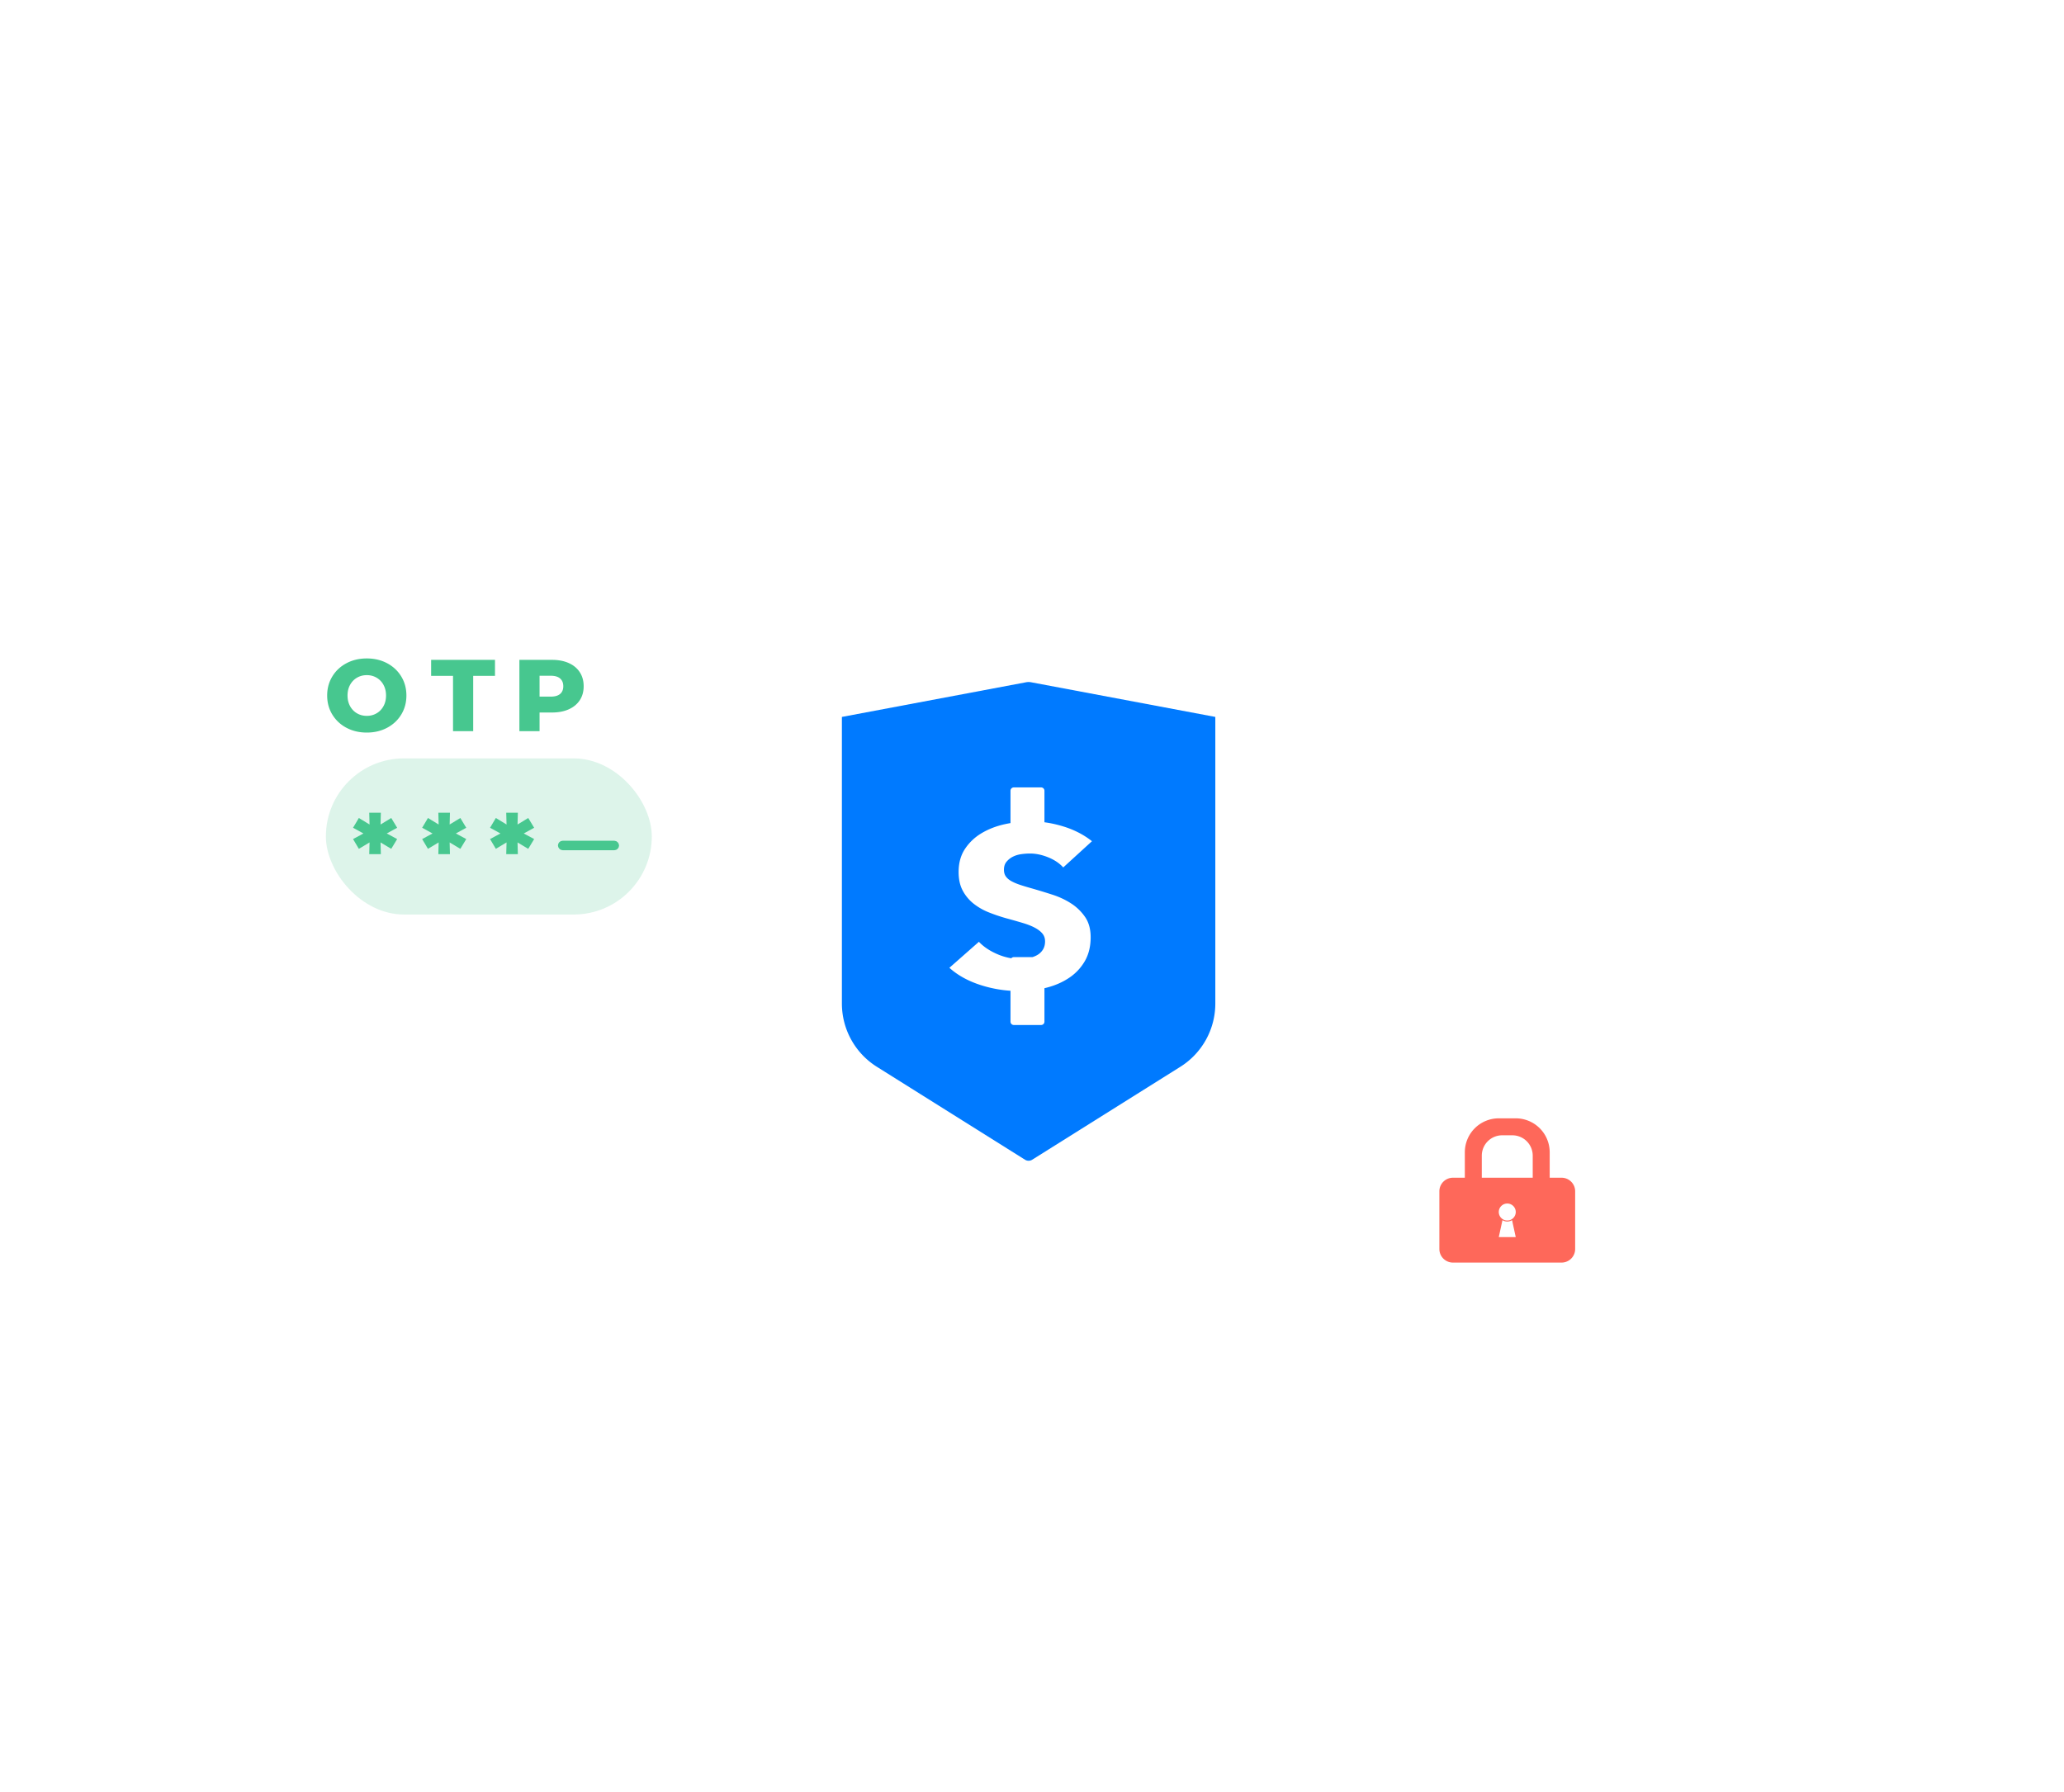 <svg xmlns="http://www.w3.org/2000/svg" xmlns:xlink="http://www.w3.org/1999/xlink" width="304" height="264" fill="none" viewBox="0 0 304 264">
  <g filter="url(#a)">
    <rect width="160" height="160" x="71.5" y="56" fill="#fff" rx="22"/>
  </g>
  <path fill="#007AFF" fill-rule="evenodd" d="m124 105.616 27.13-5.106c.245-.046.495-.046.74 0l27.13 5.106v42.225a11 11 0 0 1-5.154 9.318l-21.815 13.687a.998.998 0 0 1-1.062 0l-21.815-13.687a11 11 0 0 1-5.154-9.318v-42.225Z" clip-rule="evenodd"/>
  <path fill="#fff" fill-rule="evenodd" d="M148.833 116.49c0-.271.22-.49.49-.49h4.02a.49.49 0 0 1 .49.49v4.645c.906.12 1.823.322 2.75.604 1.617.493 3.034 1.221 4.25 2.184l-4.231 3.865c-.569-.628-1.313-1.126-2.232-1.496-.918-.369-1.805-.554-2.659-.554-.44 0-.886.034-1.339.101-.453.067-.86.196-1.223.386a2.913 2.913 0 0 0-.912.739c-.246.303-.369.689-.369 1.16 0 .403.097.739.292 1.008.194.269.478.504.854.705.375.202.821.387 1.339.555.517.168 1.1.341 1.747.521a97.38 97.38 0 0 1 2.911.89c1.009.325 1.928.756 2.756 1.294a7.22 7.22 0 0 1 2.057 1.999c.544.795.815 1.787.815 2.974 0 1.366-.291 2.548-.873 3.545a7.4 7.4 0 0 1-2.349 2.47c-.983.649-2.109 1.131-3.377 1.445l-.207.049v4.931a.49.49 0 0 1-.49.49h-4.02a.49.49 0 0 1-.49-.49v-4.553a18.346 18.346 0 0 1-4.419-.847c-1.838-.594-3.364-1.44-4.581-2.537l4.348-3.831c.673.717 1.559 1.316 2.659 1.798a8.643 8.643 0 0 0 2.112.63.49.49 0 0 1 .371-.17h2.743a3.6 3.6 0 0 0 .713-.309c.349-.202.627-.471.834-.807.207-.336.311-.739.311-1.209 0-.448-.129-.829-.388-1.143-.259-.313-.628-.599-1.107-.857-.478-.257-1.073-.492-1.785-.705a99.403 99.403 0 0 0-2.426-.689 25.44 25.44 0 0 1-2.582-.874 8.857 8.857 0 0 1-2.251-1.293 6.103 6.103 0 0 1-1.591-1.916c-.402-.75-.602-1.663-.602-2.738 0-1.322.31-2.453.932-3.394a7.505 7.505 0 0 1 2.445-2.319c1.009-.605 2.148-1.047 3.416-1.327.282-.062.565-.118.848-.166v-4.764Z" clip-rule="evenodd"/>
  <g filter="url(#b)">
    <rect width="60" height="60" x="192" y="146" fill="#fff" rx="22"/>
  </g>
  <path fill="#FE685A" fill-rule="evenodd" d="M215.75 169.75a5 5 0 0 1 5-5h2.5a5 5 0 0 1 5 5v3.75H230a2 2 0 0 1 2 2v8.5a2 2 0 0 1-2 2h-16a2 2 0 0 1-2-2v-8.5a2 2 0 0 1 2-2h1.75v-3.75Zm5.5-2.5a3 3 0 0 0-3 3v3.25h7.5v-3.25a3 3 0 0 0-3-3h-1.5Z" clip-rule="evenodd"/>
  <path fill="#fff" fill-rule="evenodd" d="M223.25 178.5a1.25 1.25 0 1 1-2.498.002 1.25 1.25 0 0 1 2.498-.002Z" clip-rule="evenodd"/>
  <path fill="#fff" fill-rule="evenodd" d="M222 179.952c-.262 0-.505-.076-.706-.202l-.544 2.5h2.5l-.544-2.5a1.326 1.326 0 0 1-.706.202Z" clip-rule="evenodd"/>
  <g filter="url(#c)">
    <rect width="80" height="80" x="32" y="76" fill="#fff" rx="22"/>
  </g>
  <path fill="#47C78F" fill-rule="evenodd" d="M54.023 107.92c-1.11 0-2.108-.235-2.993-.705a5.297 5.297 0 0 1-2.085-1.95c-.505-.83-.757-1.765-.757-2.805 0-1.04.252-1.975.757-2.805.505-.83 1.2-1.48 2.085-1.95S52.913 97 54.023 97c1.11 0 2.107.235 2.992.705.885.47 1.58 1.12 2.085 1.95.505.83.758 1.765.758 2.805 0 1.04-.253 1.975-.758 2.805-.505.83-1.2 1.48-2.085 1.95s-1.882.705-2.992.705Zm0-2.46c.53 0 1.01-.125 1.44-.375.43-.25.77-.602 1.02-1.057.25-.456.375-.978.375-1.568 0-.59-.125-1.112-.375-1.568a2.696 2.696 0 0 0-1.02-1.057c-.43-.25-.91-.375-1.44-.375-.53 0-1.01.125-1.44.375-.43.25-.77.602-1.02 1.057-.25.456-.375.978-.375 1.568 0 .59.125 1.112.375 1.568.25.455.59.807 1.02 1.057.43.25.91.375 1.44.375Zm9.477-5.895h3.225v8.145h2.97v-8.145h3.21V97.21H63.5v2.355Zm17.8-2.355c.95 0 1.775.158 2.475.473.7.314 1.24.764 1.62 1.35.38.585.57 1.272.57 2.062 0 .79-.19 1.475-.57 2.055-.38.58-.92 1.027-1.62 1.342-.7.316-1.525.473-2.475.473h-1.83v2.745H76.5v-10.5h4.8Zm1.2 5.017c-.31.266-.77.398-1.38.398h-1.65V99.55h1.65c.61 0 1.07.135 1.38.405.31.27.465.65.465 1.14 0 .49-.155.867-.465 1.132Z" clip-rule="evenodd"/>
  <rect width="48" height="23" x="48" y="111.724" fill="#47C78F" fill-opacity=".3" opacity=".6" rx="11.5"/>
  <path fill="#47C78F" d="m56.965 122.784 1.53.825-.87 1.44-1.575-.945.045 1.725h-1.71l.045-1.725-1.575.945-.855-1.44 1.53-.825-1.53-.84.855-1.44 1.575.96-.045-1.74h1.71l-.045 1.74 1.575-.96.87 1.44-1.53.84Zm10.178 0 1.53.825-.87 1.44-1.575-.945.045 1.725h-1.71l.045-1.725-1.575.945-.855-1.44 1.53-.825-1.53-.84.855-1.44 1.575.96-.045-1.74h1.71l-.045 1.74 1.575-.96.87 1.44-1.53.84Zm10 0 1.53.825-.87 1.44-1.575-.945.045 1.725h-1.71l.045-1.725-1.575.945-.855-1.44 1.53-.825-1.53-.84.855-1.44 1.575.96-.045-1.74h1.71l-.045 1.74 1.575-.96.87 1.44-1.53.84Z"/>
  <rect width="8.3" height=".7" x="82.528" y="124.204" stroke="#47C78F" stroke-width=".7" rx=".35"/>
  <g filter="url(#d)">
    <rect width="80" height="80" x="192" y="16" fill="#fff" rx="22"/>
  </g>
  <path fill="url(#e)" d="M208 40.294h48v32h-48z"/>
  <defs>
    <filter id="a" width="224" height="235.183" x="39.5" y="28.817" color-interpolation-filters="sRGB" filterUnits="userSpaceOnUse">
      <feFlood flood-opacity="0" result="BackgroundImageFix"/>
      <feGaussianBlur in="BackgroundImage" stdDeviation="13.591"/>
      <feComposite in2="SourceAlpha" operator="in" result="effect1_backgroundBlur_0_545"/>
      <feColorMatrix in="SourceAlpha" result="hardAlpha" values="0 0 0 0 0 0 0 0 0 0 0 0 0 0 0 0 0 0 127 0"/>
      <feOffset dy="16"/>
      <feGaussianBlur stdDeviation="16"/>
      <feColorMatrix values="0 0 0 0 0.145 0 0 0 0 0.149 0 0 0 0 0.369 0 0 0 0.1 0"/>
      <feBlend in2="effect1_backgroundBlur_0_545" result="effect2_dropShadow_0_545"/>
      <feBlend in="SourceGraphic" in2="effect2_dropShadow_0_545" result="shape"/>
    </filter>
    <filter id="b" width="124" height="135.183" x="160" y="118.817" color-interpolation-filters="sRGB" filterUnits="userSpaceOnUse">
      <feFlood flood-opacity="0" result="BackgroundImageFix"/>
      <feGaussianBlur in="BackgroundImage" stdDeviation="13.591"/>
      <feComposite in2="SourceAlpha" operator="in" result="effect1_backgroundBlur_0_545"/>
      <feColorMatrix in="SourceAlpha" result="hardAlpha" values="0 0 0 0 0 0 0 0 0 0 0 0 0 0 0 0 0 0 127 0"/>
      <feOffset dy="16"/>
      <feGaussianBlur stdDeviation="16"/>
      <feColorMatrix values="0 0 0 0 0.145 0 0 0 0 0.149 0 0 0 0 0.369 0 0 0 0.1 0"/>
      <feBlend in2="effect1_backgroundBlur_0_545" result="effect2_dropShadow_0_545"/>
      <feBlend in="SourceGraphic" in2="effect2_dropShadow_0_545" result="shape"/>
    </filter>
    <filter id="c" width="144" height="155.183" x="0" y="48.817" color-interpolation-filters="sRGB" filterUnits="userSpaceOnUse">
      <feFlood flood-opacity="0" result="BackgroundImageFix"/>
      <feGaussianBlur in="BackgroundImage" stdDeviation="13.591"/>
      <feComposite in2="SourceAlpha" operator="in" result="effect1_backgroundBlur_0_545"/>
      <feColorMatrix in="SourceAlpha" result="hardAlpha" values="0 0 0 0 0 0 0 0 0 0 0 0 0 0 0 0 0 0 127 0"/>
      <feOffset dy="16"/>
      <feGaussianBlur stdDeviation="16"/>
      <feColorMatrix values="0 0 0 0 0.145 0 0 0 0 0.149 0 0 0 0 0.369 0 0 0 0.1 0"/>
      <feBlend in2="effect1_backgroundBlur_0_545" result="effect2_dropShadow_0_545"/>
      <feBlend in="SourceGraphic" in2="effect2_dropShadow_0_545" result="shape"/>
    </filter>
    <filter id="d" width="144" height="155.183" x="160" y="-11.183" color-interpolation-filters="sRGB" filterUnits="userSpaceOnUse">
      <feFlood flood-opacity="0" result="BackgroundImageFix"/>
      <feGaussianBlur in="BackgroundImage" stdDeviation="13.591"/>
      <feComposite in2="SourceAlpha" operator="in" result="effect1_backgroundBlur_0_545"/>
      <feColorMatrix in="SourceAlpha" result="hardAlpha" values="0 0 0 0 0 0 0 0 0 0 0 0 0 0 0 0 0 0 127 0"/>
      <feOffset dy="16"/>
      <feGaussianBlur stdDeviation="16"/>
      <feColorMatrix values="0 0 0 0 0.145 0 0 0 0 0.149 0 0 0 0 0.369 0 0 0 0.1 0"/>
      <feBlend in2="effect1_backgroundBlur_0_545" result="effect2_dropShadow_0_545"/>
      <feBlend in="SourceGraphic" in2="effect2_dropShadow_0_545" result="shape"/>
    </filter>
    <pattern id="e" width="1" height="1" patternContentUnits="objectBoundingBox">
      <use xlink:href="#f" transform="scale(.003 .004)"/>
    </pattern>
  </defs>
</svg>
